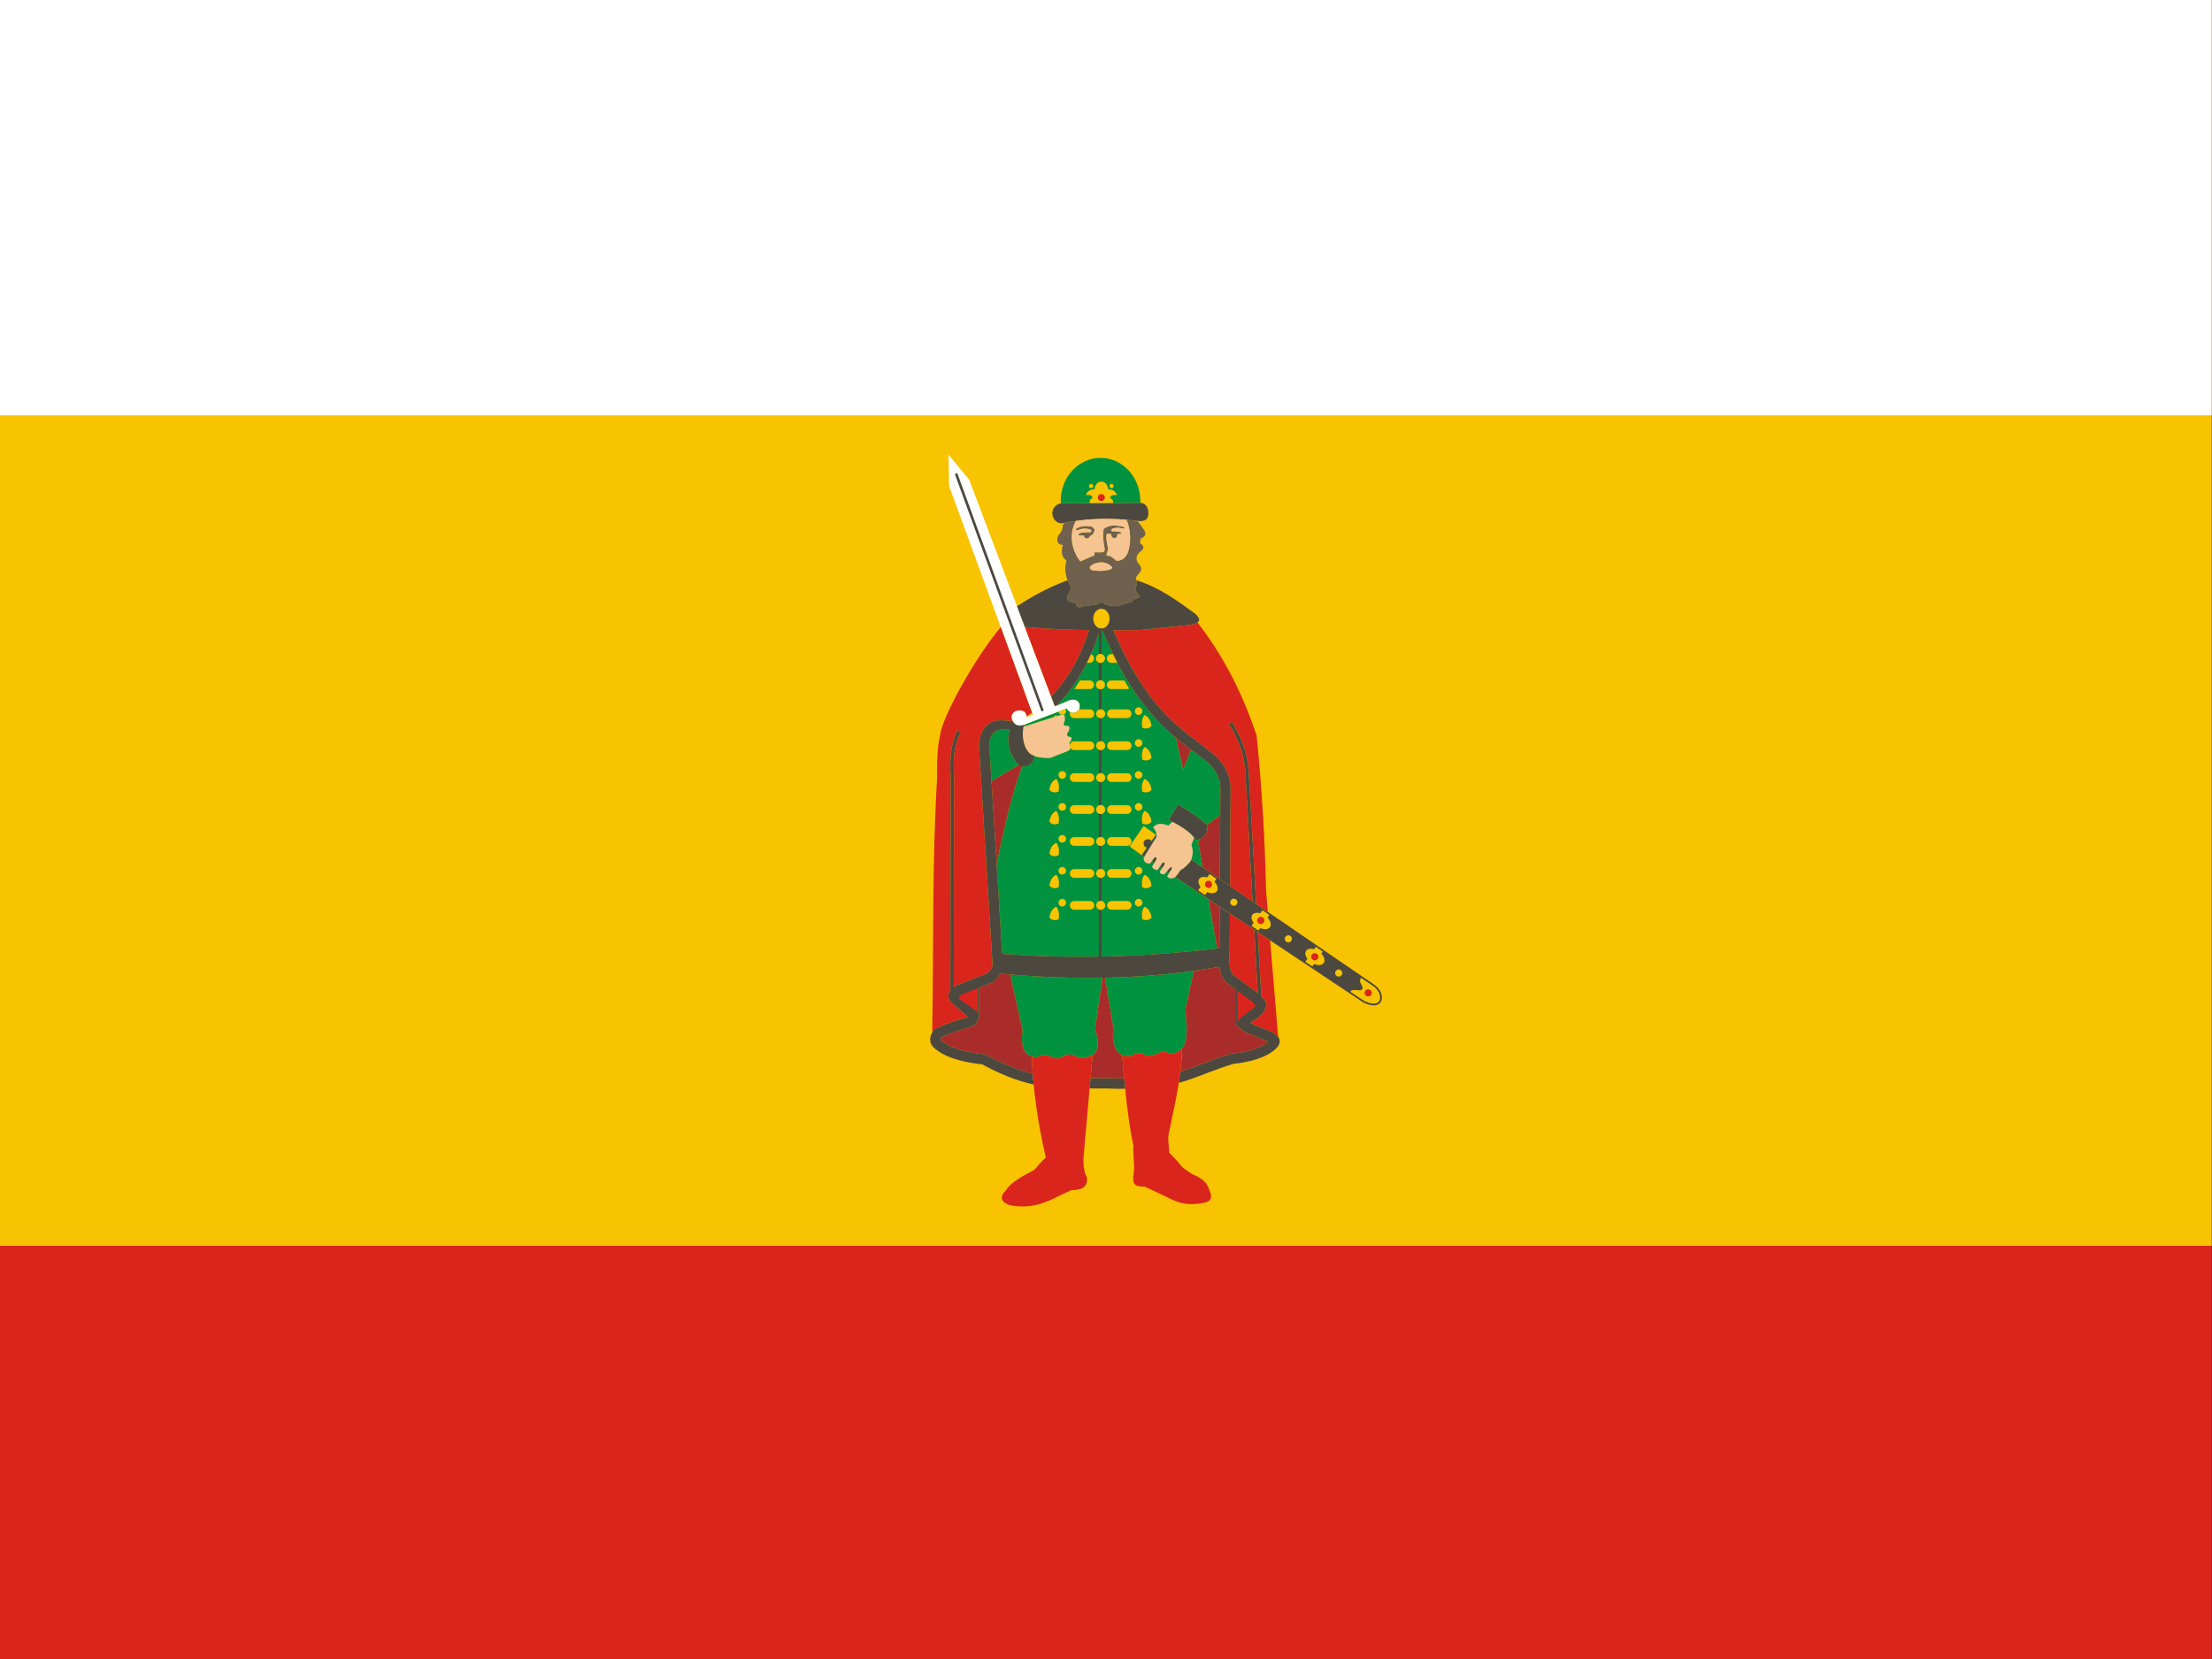 <?xml version="1.0" encoding="UTF-8" standalone="no"?>
<svg
   xml:space="preserve"
   width="640"
   height="480"
   version="1.1"
   style="clip-rule:evenodd;fill-rule:evenodd;image-rendering:optimizeQuality;shape-rendering:geometricPrecision;text-rendering:geometricPrecision"
   viewBox="0 0 15360 11520"
   id="svg192794"
   sodipodi:docname="ru-rya-4x3.svg"
   inkscape:version="1.2.2 (b0a84865, 2022-12-01)"
   xmlns:inkscape="http://www.inkscape.org/namespaces/inkscape"
   xmlns:sodipodi="http://sodipodi.sourceforge.net/DTD/sodipodi-0.dtd"
   xmlns="http://www.w3.org/2000/svg"
   xmlns:svg="http://www.w3.org/2000/svg"><rect x="0" y="0" width="15360" height="11520" fill="#333333" stroke="none"/><sodipodi:namedview
   id="namedview192796"
   pagecolor="#ffffff"
   bordercolor="#666666"
   borderopacity="1.0"
   inkscape:showpageshadow="2"
   inkscape:pageopacity="0.0"
   inkscape:pagecheckerboard="0"
   inkscape:deskcolor="#d1d1d1"
   showgrid="false"
   inkscape:zoom="1.2479167"
   inkscape:cx="320.13356"
   inkscape:cy="240"
   inkscape:window-width="1440"
   inkscape:window-height="819"
   inkscape:window-x="0"
   inkscape:window-y="25"
   inkscape:window-maximized="0"
   inkscape:current-layer="svg192794" />
 <defs
   id="defs192728">
  <style
   type="text/css"
   id="style192726">
   <![CDATA[
    .fil4 {fill:#00923F}
    .fil3 {fill:#4C4840}
    .fil7 {fill:#70614E}
    .fil5 {fill:#AA2C2A}
    .fil0 {fill:#DA251D}
    .fil6 {fill:#F5C491}
    .fil1 {fill:#F8C300}
    .fil2 {fill:white}
   ]]>
  </style>
 </defs>
  
  
  <g
   id="g196623"
   transform="scale(0.237,0.267)"
   style="stroke-width:3.977"><rect
     class="fil0"
     width="64800"
     height="43200"
     id="rect192730"
     x="0"
     y="0"
     style="stroke-width:3.977" /><rect
     class="fil1"
     width="64800"
     height="32400"
     id="rect192732"
     x="0"
     y="0"
     style="stroke-width:3.977" /><rect
     class="fil2"
     width="64800"
     height="10800"
     id="rect192734"
     x="0"
     y="0"
     style="stroke-width:3.977" /></g>
  <g
   id="g194818"
   transform="matrix(0.267,0,0,0.267,-960,0)"
   style="stroke-width:3.75"><rect
     class="fil2"
     width="21600"
     height="21600"
     id="rect192734-7"
     x="21600"
     y="10800"
     style="clip-rule:evenodd;fill:none;fill-rule:evenodd;stroke-width:3.75;image-rendering:optimizeQuality;shape-rendering:geometricPrecision;text-rendering:geometricPrecision" /><g
     id="g192792"
     transform="matrix(1.8,0,0,1.8,0,8.124)"
     style="stroke-width:2.083">
   <path
   class="fil3"
   d="m 17350,7266 1119,-5 c 81,0 121,70 121,149 v 0 c 0,79 -36,125 -148,112 -441,-51 -747,-35 -1092,32 -80,16 -148,-65 -148,-144 v 0 c 0,-79 66,-143 148,-144 z"
   id="path192736"
   style="stroke-width:2.083" />
   <path
   class="fil4"
   d="m 17899,6611 c 316,0 574,278 574,618 0,11 0,21 -1,32 -1,0 -2,0 -3,0 l -1119,5 c -9,0 -17,1 -25,2 0,-13 -1,-26 -1,-39 0,-340 258,-618 575,-618 z"
   id="path192738"
   style="stroke-width:2.083" />
   <path
   class="fil3"
   d="m 19015,11617 c 144,82 288,170 432,305 -5,135 -62,206 -172,211 -87,-132 -239,-212 -392,-290 44,-75 88,-150 132,-226 z"
   id="path192740"
   style="stroke-width:2.083" />
   <path
   class="fil4"
   d="m 19248,14023 -121,552 c 11,260 86,592 -188,645 -130,-19 -116,-53 -226,5 -61,17 -125,51 -197,0 -89,-23 -113,-18 -151,23 -206,49 -315,-106 -282,-401 l -121,-725 c 429,-8 857,-39 1286,-99 z"
   id="path192742"
   style="stroke-width:2.083" />
   <path
   class="fil4"
   d="m 16593,14076 178,800 c -32,249 24,390 208,397 86,-34 120,-53 231,4 60,18 100,18 172,-33 89,-23 138,-13 175,28 291,34 354,-122 263,-406 l 108,-743 c -445,7 -890,-10 -1335,-47 z"
   id="path192744"
   style="stroke-width:2.083" />
   <path
   class="fil5"
   d="m 19857,14296 v 496 l 65,74 -1,-5 13,12 49,33 325,133 13,9 c -13,12 -27,22 -42,32 -85,54 -182,85 -280,108 -69,14 -137,24 -207,31 -49,15 -98,30 -146,46 -142,48 -281,105 -422,157 -57,22 -114,41 -172,58 13,-108 22,-219 25,-336 105,-125 58,-368 50,-569 l 118,-542 c 4,-4 8,-7 12,-11 120,-17 240,-36 359,-57 7,46 18,92 37,135 7,14 14,27 22,40 21,30 43,53 72,75 z m -1646,944 c 10,113 20,226 30,338 -81,1 -163,-1 -244,-4 l -10,1 v -2 c -26,1 -53,1 -80,1 -51,0 -102,0 -153,-1 l 30,-334 c 89,-60 95,-190 36,-373 l 108,-743 c 12,0 23,-1 34,-1 l 121,725 c -23,209 25,348 128,393 z m -1306,21 c 3,83 8,165 14,248 -12,-3 -25,-6 -37,-9 -197,-54 -383,-132 -564,-226 -27,-14 -54,-29 -81,-43 -166,-20 -334,-46 -490,-111 -55,-25 -104,-53 -151,-93 -3,-3 -6,-5 -9,-9 -5,-7 6,-26 10,-32 64,-32 129,-59 197,-82 80,-27 161,-50 242,-76 l 31,-17 25,-19 21,-24 16,-29 9,-32 v -8 l 6,12 v -446 l 194,-75 c 18,-16 36,-32 53,-49 23,-25 41,-49 58,-77 48,4 96,9 144,12 l 178,800 c -27,212 9,346 134,385 z m 2665,-1561 v 0 c 1,-1 2,-1 2,-1 0,0 -1,0 -2,1 z m 5,-1 c 1,0 1,0 1,0 0,0 0,0 -1,0 z m 6,-1 c 0,0 1,0 1,0 0,0 -1,0 -1,0 z m 2,0 c 11,-1 22,-3 33,-4 l 3,-597 -163,-109 z m 39,-1002 5,-928 -188,146 c 3,3 5,5 8,8 -4,113 -44,180 -121,203 l -16,44 64,357 z m -636,-2040 106,457 116,-285 -175,-133 c -15,-13 -31,-26 -47,-39 z m -2272,392 c 0,0 0,0 0,0 l -346,206 -45,25 74,1195 c 8,-38 17,-76 25,-114 99,-454 200,-906 345,-1291 0,0 0,0 0,0 -13,-1 -26,-4 -40,-7 -4,-5 -9,-10 -13,-14 z"
   id="path192746"
   style="stroke-width:2.083" />
   <path
   class="fil0"
   d="m 19077,15144 c -12,432 -102,785 -188,1210 -26,80 1,217 3,298 65,60 116,120 165,179 34,48 107,85 167,130 114,45 204,109 233,194 58,126 57,186 -47,216 -278,57 -405,-2 -603,-104 -70,-33 -202,-94 -272,-127 -144,2 -176,-31 -161,-172 26,-96 -13,-318 1,-410 -90,-421 -124,-871 -164,-1318 42,19 94,22 154,8 38,-41 62,-46 151,-23 72,51 136,17 197,-1 110,-57 96,-23 226,-4 62,-12 107,-39 138,-76 z m -2172,117 c 18,488 90,970 203,1459 -65,60 -116,119 -166,179 -178,91 -342,184 -408,292 -96,96 -80,168 47,216 278,57 490,-16 688,-118 70,-33 140,-66 210,-99 144,2 238,-41 223,-181 -43,-79 -54,-179 -50,-289 l 132,-1481 c -49,33 -124,45 -227,33 -37,-41 -86,-51 -175,-28 -72,51 -112,51 -172,33 -111,-57 -145,-38 -231,-4 -27,-1 -52,-5 -74,-12 z"
   id="path192748"
   style="stroke-width:2.083" />
   <path
   class="fil2"
   d="m 17313,10170 -75,29 -1237,-3272 -299,-363 9,454 1208,3301 h 11 l -100,38 c 0,-83 -53,-113 -159,-90 -92,55 -64,152 9,201 31,14 69,14 113,1 206,-78 411,-157 616,-235 48,76 119,90 184,10 28,-110 -45,-158 -136,-135 z"
   id="path192750"
   style="stroke-width:2.083" />
   <path
   class="fil6"
   d="m 17327,10324 c -183,55 -360,115 -542,171 -36,191 33,399 159,420 0,2 0,5 -1,7 76,20 157,32 238,24 88,-42 176,-66 264,-108 45,-43 6,-78 3,-106 47,-56 41,-98 -6,-91 -34,-16 -37,-39 -8,-71 32,-69 17,-98 -45,-87 -27,-12 -29,-32 -9,-59 14,-89 -4,-122 -53,-100 z"
   id="path192752"
   style="stroke-width:2.083" />
   <path
   class="fil1"
   d="m 18057,6987 c -16,0 -30,14 -30,31 0,17 14,31 30,31 17,0 31,-14 31,-31 0,-17 -14,-31 -31,-31 z m -147,-33 c 61,3 88,48 100,111 66,-2 111,38 125,85 -42,-4 -67,-5 -86,14 -15,19 -16,40 7,37 25,18 27,42 21,62 l -333,2 c -7,-21 -5,-46 20,-64 23,3 22,-18 7,-37 -18,-19 -43,-18 -85,-14 13,-47 59,-87 124,-85 12,-63 39,-108 100,-111 z m -147,33 c 17,0 31,14 31,31 0,17 -14,31 -31,31 -17,0 -31,-14 -31,-31 0,-17 14,-31 31,-31 z"
   id="path192754"
   style="stroke-width:2.083" />
   <path
   class="fil0"
   d="m 16457,9057 c -379,449 -854,1319 -875,1556 -42,165 -47,392 -45,625 -73,1250 -49,2378 -70,3675 2,-3 4,-7 6,-10 l 20,-31 c 53,-28 106,-53 161,-75 95,-37 193,-66 290,-96 12,-3 26,-6 37,-13 l -253,-223 c -40,-69 -33,-120 1,-161 1,-812 1,-1624 2,-2437 1,-228 1,-456 1,-684 l -4,-88 2,-128 9,-101 c 5,-32 10,-64 17,-95 6,-30 14,-58 22,-87 l 17,-49 c 8,-20 16,-39 25,-58 l 10,-40 45,45 -10,15 -18,41 c -8,20 -15,40 -21,60 -10,34 -19,67 -26,101 -5,31 -10,61 -14,92 -3,33 -6,66 -8,98 -1,35 -1,70 -1,105 1,29 3,58 5,87 -1,1012 -3,2024 -4,3035 v 44 c 17,-12 36,-23 57,-34 l 428,-168 c 35,-32 75,-77 75,-127 l -198,-3186 c 3,-27 7,-52 12,-78 9,-38 21,-71 38,-106 11,-20 22,-37 35,-54 118,-137 255,-106 405,-92 -29,-49 -24,-109 41,-148 100,-22 153,4 159,77 26,-17 53,-33 79,-50 z m 728,1002 c 33,-34 64,-69 95,-106 57,-69 109,-140 158,-215 35,-55 68,-111 99,-168 44,-84 83,-169 119,-256 28,-71 54,-142 77,-214 -296,-4 -609,-17 -928,-46 z"
   id="path192756"
   style="stroke-width:2.083" />
   <path
   class="fil2"
   d="m 17480,10864 c 8,20 13,42 13,65 0,90 -74,164 -164,164 -68,0 -126,-42 -151,-101 z"
   id="path192758"
   style="stroke-width:2.083" />
   <polygon
   class="fil3"
   points="15794,6846 15829,6832 17079,10261 17045,10274 "
   id="polygon192760"
   style="stroke-width:2.083" />
   <circle
   class="fil0"
   cx="17910"
   cy="7184"
   r="50"
   id="circle192762"
   style="stroke-width:2.083" />
   <path
   class="fil7"
   d="m 17375,7549 c -8,13 -16,25 -23,37 3,49 -19,98 -64,147 -32,83 -10,129 66,138 -33,113 -9,183 54,223 -30,86 -25,183 17,293 18,33 36,66 54,99 -119,195 -47,212 52,213 17,49 40,96 106,59 69,-9 139,-18 208,-27 45,-38 84,-40 118,-6 103,41 195,40 275,-4 27,-7 54,-14 81,-21 44,8 38,-44 76,-51 29,-5 70,-13 71,-48 -50,-46 -89,-94 -42,-153 -4,-36 -8,-72 -13,-108 8,-12 16,-24 24,-36 44,-45 77,-92 24,-150 -54,-59 -55,-117 -1,-176 49,-34 85,-69 37,-114 -28,-12 -32,-42 -12,-91 63,-21 79,-60 46,-118 -32,-45 -63,-89 -95,-134 -56,-6 -109,-11 -161,-16 54,116 71,297 31,440 -25,88 -74,150 -173,154 l -85,-67 -63,-11 6,-30 20,-58 c -12,-79 -38,-160 -20,-227 l 65,7 h 2 c -2,4 -3,9 -3,14 0,24 20,44 44,44 25,0 44,-20 44,-44 0,-4 0,-8 -1,-12 v 0 l 60,-11 1,-16 c -36,-15 -84,-16 -134,-16 -24,-15 -14,-31 7,-39 45,-16 90,-17 135,-3 37,7 46,0 25,-22 -86,-18 -196,-44 -292,31 -11,89 -5,195 15,277 6,36 -4,55 -30,59 h -118 l 3,42 -205,90 c -132,-165 -167,-403 -64,-585 -56,7 -111,17 -168,27 z m 194,107 c -30,-2 -37,2 -23,-21 66,-41 133,-48 230,-29 23,15 45,37 33,66 -19,38 -19,45 -45,60 -2,0 -18,10 -20,10 -4,20 -22,35 -43,35 -24,0 -44,-20 -44,-44 -22,-1 -44,-1 -66,2 -14,-7 -14,-19 1,-34 43,-15 103,-15 161,-15 18,-13 18,-26 0,-39 -37,-13 -113,-25 -184,9 z m 466,507 c -66,-55 -181,-60 -275,5 -28,27 -15,49 10,64 100,20 182,13 255,-5 50,-15 53,-36 10,-64 z"
   id="path192764"
   style="stroke-width:2.083" />
   <path
   class="fil6"
   d="m 17543,7522 c -103,182 -68,420 64,585 l 205,-90 -3,-42 h 118 c 26,-4 36,-23 30,-59 -20,-82 -26,-188 -15,-277 96,-75 206,-49 292,-31 21,22 12,29 -25,22 -45,-14 -90,-13 -135,3 -21,8 -31,24 -7,39 50,0 98,1 134,16 l -1,16 -59,11 h -1 c 1,4 1,8 1,12 0,24 -19,44 -44,44 -24,0 -44,-20 -44,-44 0,-5 1,-10 3,-14 h -2 l -65,-7 c -18,67 8,148 20,227 l -20,58 -6,30 63,11 85,67 c 99,-4 148,-66 173,-154 40,-143 23,-324 -31,-440 -276,-22 -502,-15 -730,17 z m 26,134 c -30,-2 -37,2 -23,-21 66,-41 133,-48 230,-29 23,15 45,37 33,66 -19,38 -19,45 -45,60 -2,0 -18,10 -20,10 -4,20 -22,35 -43,35 -24,0 -44,-20 -44,-44 -22,-1 -44,-1 -66,2 -14,-7 -14,-19 1,-34 43,-15 103,-15 161,-15 18,-13 18,-26 0,-40 -37,-12 -113,-24 -184,10 z m 466,507 c -66,-55 -181,-60 -275,5 -28,27 -15,49 10,64 100,20 182,13 255,-5 50,-15 53,-37 10,-64 z"
   id="path192766"
   style="stroke-width:2.083" />
   <path
   class="fil3"
   d="m 21862,14229 -2651,-1814 c 0,2 -1,4 -2,6 -42,62 -93,114 -156,146 -36,55 -58,85 -77,101 l 2719,1811 c 92,45 159,51 204,33 98,-40 84,-194 -37,-283 z m -3154,-2159 -13,-9 -60,84 c -12,-16 -31,-27 -53,-27 -35,0 -64,29 -64,64 0,30 20,54 47,62 l -72,102 v 1 l 39,26 c 59,-95 117,-191 176,-286 0,-6 0,-11 0,-17 z m -72,372 37,25 c 12,-19 24,-39 36,-58 0,-32 -17,-38 -37,-18 -12,18 -24,34 -36,51 z m 118,79 33,21 c 11,-17 22,-34 35,-51 9,-35 2,-45 -30,-28 -13,19 -25,38 -38,58 z m 101,67 35,23 c 12,-20 24,-40 40,-61 -2,-27 -6,-34 -27,-20 -17,19 -32,38 -48,58 z"
   id="path192768"
   style="stroke-width:2.083" />
   <path
   class="fil4"
   d="m 16820,10459 -31,18 c -1,6 -3,12 -4,18 0,0 0,0 0,0 182,-56 359,-116 542,-171 49,-22 67,12 53,100 -21,27 -18,47 9,59 62,-11 77,18 45,87 -29,32 -26,55 8,71 47,-7 53,35 6,91 3,28 42,63 -3,106 -88,42 -176,66 -264,108 -81,8 -162,-4 -238,-24 0,0 0,0 0,0 -3,79 -67,157 -176,147 -158,417 -262,914 -370,1406 l 81,1301 c 1023,78 2059,49 3105,-78 l -127,-710 -480,-320 c 19,-16 41,-46 77,-101 63,-32 114,-84 156,-146 1,-2 2,-4 2,-6 l 163,111 -64,-357 16,-44 c -15,4 -32,7 -51,8 -87,-132 -239,-212 -392,-290 44,-75 88,-150 132,-226 142,81 283,167 424,297 l 188,-146 3,-389 c -2,-44 -9,-85 -22,-128 l -9,-26 c -35,-88 -91,-156 -160,-219 l -27,-22 -204,-156 -117,285 -105,-457 c -35,-30 -70,-60 -105,-91 -48,-44 -94,-90 -140,-136 l -130,-143 -157,-200 -140,-209 c -44,-72 -86,-144 -127,-217 -69,-129 -133,-260 -194,-393 -24,-55 -48,-110 -71,-165 -11,0 -23,0 -34,0 -24,76 -49,152 -78,227 -37,93 -77,184 -122,274 -33,61 -67,121 -103,181 -51,81 -106,158 -165,233 -48,59 -98,116 -152,170 l 45,-17 144,-61 c 91,-23 164,25 136,135 -65,80 -136,66 -184,-10 -196,75 -393,150 -589,225 z m 1888,1611 -14,-9 -59,84 c -12,-16 -31,-27 -53,-27 -35,0 -64,29 -64,64 0,30 20,54 47,62 l -72,102 v 1 l 39,26 c 59,-95 117,-191 176,-286 0,-6 0,-11 0,-17 z m -72,372 37,25 c 12,-19 24,-39 36,-58 0,-32 -17,-38 -37,-18 -12,18 -24,34 -36,51 z m 118,79 33,21 c 11,-17 22,-34 35,-51 9,-35 2,-45 -30,-28 -13,19 -25,38 -38,58 z m 101,67 35,23 c 12,-20 24,-40 40,-61 -2,-27 -6,-34 -27,-20 -17,19 -33,39 -48,58 z m -1911,-1672 c 0,1 0,1 0,1 0,0 0,0 0,-1 z m 0,2 c 0,0 0,1 0,1 0,0 0,-1 0,-1 z m 0,1 c 0,0 0,1 0,1 0,0 0,-1 0,-1 z m 0,1 c 0,0 0,0 0,1 0,-1 0,-1 0,-1 z m -1,1 c 0,0 0,0 0,1 0,-1 0,-1 0,-1 z m -620,360 391,-233 c -142,-153 -177,-345 -127,-514 -73,-8 -150,-7 -214,36 -26,20 -43,42 -57,72 -6,14 -11,27 -15,41 -5,22 -9,43 -11,65 z"
   id="path192770"
   style="stroke-width:2.083" />
   <path
   class="fil0"
   d="m 18084,9102 c 31,72 63,144 96,215 53,110 108,218 167,325 50,87 103,173 159,257 45,67 92,132 142,196 51,64 103,125 158,186 42,45 85,89 130,132 46,43 92,84 140,125 l 50,40 395,303 c 41,35 77,71 112,112 16,20 31,40 45,62 38,59 64,119 82,187 11,45 16,87 18,133 l -8,1422 325,223 c -29,-526 -59,-1052 -88,-1578 l -18,-316 -9,-81 -14,-81 -19,-82 -25,-81 -23,-61 -44,-102 c -10,-21 -21,-41 -31,-62 l -57,-99 -22,-23 58,-29 7,26 10,18 c 21,35 40,70 59,105 17,35 33,70 49,105 9,21 17,42 25,64 13,34 25,69 36,105 7,28 15,56 21,85 6,28 12,56 16,84 4,28 8,56 10,85 l 14,232 c 32,574 65,1147 97,1721 l 168,116 -25,-312 c -15,-730 -60,-1476 -136,-2237 -242,-714 -524,-1201 -854,-1633 -23,16 -63,27 -117,37 -252,25 -479,49 -731,74 -117,1 -240,2 -368,2 z m 1684,4094 -4,529 c -6,77 -9,153 1,229 9,53 23,106 68,139 l 337,249 c -17,-305 -34,-609 -51,-913 z m 402,268 c 17,308 35,616 52,924 l 1,5 56,62 12,26 4,25 v 23 l -11,41 c -8,18 -17,34 -29,50 l -26,30 c -31,31 -64,56 -100,80 l -65,48 317,130 c 23,17 46,32 69,51 l 15,17 -116,-1393 z"
   id="path192772"
   style="stroke-width:2.083" />
   <path
   class="fil3"
   d="m 16478,13776 c 1034,79 2080,48 3138,-82 l 3,-597 149,99 -4,529 c -6,77 -9,153 1,229 9,53 23,106 68,139 l 337,249 c -17,-305 -34,-609 -51,-913 l 51,35 c 17,308 35,616 52,924 l 1,5 56,62 12,27 4,24 v 23 l -11,41 c -8,18 -17,34 -29,50 l -26,30 c -31,31 -64,56 -100,80 l -65,48 317,130 c 23,17 46,32 69,51 l 20,24 16,36 1,41 -15,42 -28,34 c -45,45 -94,78 -151,107 -69,34 -139,58 -213,78 -85,21 -171,36 -259,45 -123,37 -244,80 -364,126 -118,45 -235,92 -356,129 -24,6 -48,13 -71,19 8,-53 15,-106 22,-160 58,-17 115,-36 172,-58 141,-52 280,-109 422,-157 48,-16 97,-31 146,-46 70,-7 138,-17 207,-31 98,-23 195,-54 281,-108 14,-10 28,-20 41,-32 l -13,-9 -325,-133 -49,-33 -13,-12 1,5 -65,-73 v -497 l -110,-81 c -29,-22 -51,-45 -72,-75 -8,-13 -15,-26 -22,-40 -19,-43 -30,-89 -37,-135 -1055,187 -2111,195 -3167,99 -17,28 -35,52 -57,77 -18,17 -36,33 -54,49 l -194,75 v 446 l -6,-12 v 8 l -9,32 -16,29 -21,24 -25,19 -31,17 c -80,26 -162,49 -242,76 -68,24 -133,50 -197,82 -4,6 -15,25 -10,32 3,4 6,6 9,9 47,40 96,68 151,93 156,65 324,91 490,111 27,14 54,29 81,43 181,94 367,172 564,226 12,3 25,6 37,9 4,52 8,105 13,157 0,0 -1,-1 -1,-1 -260,-58 -507,-163 -740,-290 -178,-21 -359,-54 -524,-128 -20,-10 -40,-20 -60,-31 -47,-27 -92,-58 -130,-97 -16,-20 -25,-36 -34,-60 -4,-19 -6,-35 -6,-54 2,-19 6,-35 12,-53 7,-17 14,-33 24,-49 l 20,-31 c 40,-21 79,-40 120,-58 14,-5 27,-11 41,-17 95,-37 193,-66 290,-95 12,-4 26,-7 37,-14 l -253,-223 c -40,-69 -33,-120 1,-161 1,-812 1,-1624 3,-2437 0,-228 0,-456 0,-684 l -4,-88 2,-128 9,-101 c 5,-32 10,-64 17,-95 6,-30 14,-58 22,-87 l 17,-49 c 8,-20 16,-39 25,-58 l 10,-40 45,45 -10,15 -18,41 c -8,20 -15,40 -21,60 -10,34 -19,67 -26,101 -5,31 -10,61 -14,92 -3,33 -6,66 -8,99 -1,34 -1,69 -1,104 1,29 3,58 5,87 -1,1012 -3,2024 -4,3035 v 44 c 17,-12 36,-23 57,-34 l 428,-168 c 35,-32 75,-77 75,-127 l -198,-3186 c 3,-27 7,-52 12,-78 9,-38 21,-71 38,-106 11,-19 22,-37 35,-54 118,-137 255,-106 405,-91 12,20 29,38 50,52 31,13 68,14 111,2 -49,197 22,423 153,445 0,91 -80,183 -217,147 -153,-156 -192,-354 -140,-528 -73,-8 -150,-7 -214,36 -26,20 -42,42 -57,72 -6,14 -11,27 -15,41 -5,22 -9,43 -11,65 z m 3144,-1080 8,-1317 c -2,-44 -9,-85 -22,-128 l -9,-26 c -35,-88 -90,-156 -160,-219 l -27,-22 -379,-289 c -51,-42 -102,-85 -152,-130 -48,-44 -94,-90 -140,-136 l -130,-143 -157,-200 -140,-209 c -44,-72 -86,-144 -127,-217 -69,-129 -133,-260 -194,-393 -24,-55 -48,-110 -71,-165 -11,0 -23,0 -34,0 -24,76 -49,152 -78,227 -37,93 -77,184 -122,274 -33,61 -67,121 -103,181 -51,81 -106,158 -165,233 -48,59 -98,116 -152,170 l -30,12 -53,-140 c 33,-34 64,-69 95,-106 57,-69 109,-140 158,-215 35,-55 68,-111 99,-168 44,-84 83,-169 119,-256 28,-71 54,-142 77,-214 -296,-4 -609,-17 -928,-46 l -113,-299 c 228,-150 467,-278 723,-373 3,0 6,0 8,0 1,2 2,3 2,5 18,33 36,66 54,99 -119,195 -47,212 52,213 17,49 40,96 106,59 69,-9 139,-18 208,-27 45,-38 84,-40 118,-6 103,41 195,40 275,-4 27,-7 54,-14 81,-21 44,8 38,-44 76,-51 29,-5 70,-13 71,-48 -50,-46 -89,-94 -42,-153 -3,-22 -5,-44 -8,-66 3,0 6,0 9,0 336,106 592,301 849,487 92,93 52,132 -91,157 -252,25 -479,49 -731,74 -117,1 -240,2 -368,2 31,72 63,144 96,215 53,110 108,218 167,325 50,87 103,173 159,257 45,67 92,132 142,196 51,64 103,125 158,186 42,45 85,89 130,132 46,43 92,84 140,125 l 50,40 395,303 c 41,35 77,71 112,112 16,20 31,40 45,62 38,59 64,119 82,187 11,45 16,87 18,133 l -8,1422 z m 473,324 c -29,-526 -59,-1052 -88,-1578 l -18,-316 -9,-81 -14,-81 -19,-82 -25,-81 -23,-61 -44,-102 c -10,-21 -21,-41 -31,-62 l -57,-99 -22,-23 58,-29 7,27 10,17 c 21,35 40,70 59,105 17,35 34,70 49,105 9,21 17,42 25,64 13,34 25,69 36,105 7,28 15,56 21,85 6,28 12,56 16,84 4,28 8,56 10,85 l 14,232 c 32,574 65,1147 97,1721 z m -1840,2707 c -87,1 -174,-1 -261,-4 l -7,-3 v 2 c -70,1 -140,1 -210,0 -12,0 -24,0 -36,-1 l 13,-148 c 51,1 102,1 153,1 27,0 54,0 80,-1 v 2 l 10,-1 c 81,3 163,5 244,4 5,50 9,100 14,149 z"
   id="path192774"
   style="stroke-width:2.083" />
   <path
   class="fil6"
   d="m 18938,11871 c -21,15 -41,32 -59,53 -105,-42 -178,-32 -222,28 38,35 54,80 51,135 -63,102 -126,205 -188,307 9,72 46,78 96,78 19,-28 37,-53 56,-81 20,-20 37,-14 37,18 -22,35 -43,69 -65,104 7,37 41,48 78,55 24,-35 47,-70 70,-105 32,-17 39,-7 30,28 -24,32 -43,65 -67,97 1,34 32,40 64,43 29,-34 54,-67 84,-101 21,-14 25,-7 27,20 -27,36 -42,68 -69,103 11,27 39,38 61,33 46,0 64,-16 131,-119 63,-32 114,-84 156,-146 26,-76 30,-141 4,-217 13,-35 25,-70 37,-105 -77,-97 -192,-165 -312,-228 z"
   id="path192776"
   style="stroke-width:2.083" />
   <path
   class="fil1"
   d="m 18698,12056 -176,-126 -204,294 172,127 75,-107 c -27,-8 -47,-32 -47,-62 0,-35 29,-64 64,-64 22,0 41,11 53,27 z"
   id="path192778"
   style="stroke-width:2.083" />
   <path
   class="fil1"
   d="m 21663,14123 c -12,13 -18,33 -13,67 53,82 55,131 -65,109 -41,-2 -69,5 -77,26 l 199,132 c 15,8 30,14 46,20 13,5 27,9 41,13 12,3 23,5 35,6 10,0 20,1 30,0 8,-1 16,-3 24,-5 l 6,-2 14,-7 10,-9 9,-9 7,-12 5,-13 4,-15 1,-15 -1,-17 -3,-18 -6,-19 -8,-18 -10,-19 -12,-18 -15,-18 -17,-17 -20,-16 z m -654,-448 -24,35 c -49,-14 -95,-7 -116,23 -20,30 -12,75 19,116 l -30,43 101,67 24,-36 c 59,26 117,21 141,-14 25,-35 8,-90 -36,-136 l 21,-29 z m -771,-528 -31,44 c -49,-14 -95,-6 -116,24 -20,30 -11,74 19,115 l -31,43 101,68 26,-36 c 58,25 116,21 141,-14 24,-36 8,-91 -36,-136 l 27,-39 z m -764,-523 -34,48 c -49,-14 -94,-7 -115,23 -21,30 -12,75 18,116 l -34,49 100,67 30,-42 c 58,26 117,21 141,-14 24,-35 8,-90 -36,-136 l 30,-42 z m 350,356 c 29,0 52,23 52,52 0,28 -23,51 -52,51 -28,0 -52,-23 -52,-51 0,-29 24,-52 52,-52 z m 788,529 c 28,0 52,23 52,52 0,28 -24,51 -52,51 -29,0 -52,-23 -52,-51 0,-29 23,-52 52,-52 z m 728,493 c 28,0 52,24 52,52 0,29 -24,52 -52,52 -28,0 -52,-23 -52,-52 0,-28 24,-52 52,-52 z"
   id="path192780"
   style="stroke-width:2.083" />
   <path
   class="fil0"
   d="m 21766,14289 c 28,0 51,23 51,51 0,29 -23,52 -51,52 -29,0 -52,-23 -52,-52 0,-28 23,-51 52,-51 z m -772,-521 c 28,0 52,23 52,51 0,29 -24,52 -52,52 -29,0 -52,-23 -52,-52 0,-28 23,-51 52,-51 z m -780,-526 c 29,0 52,24 52,52 0,29 -23,52 -52,52 -28,0 -52,-23 -52,-52 0,-28 24,-52 52,-52 z m -756,-521 c 29,0 52,24 52,52 0,28 -23,52 -52,52 -28,0 -51,-24 -51,-52 0,-28 23,-52 51,-52 z"
   id="path192782"
   style="stroke-width:2.083" />
   <path
   class="fil0"
   d="m 19875,14309 v 451 l 13,-7 2,-9 20,-32 23,-22 129,-94 c 29,-20 58,-42 79,-72 l -54,-59 z m -3749,323 v -359 l -228,88 c -12,7 -24,14 -35,24 -16,20 -12,36 -1,50 l 251,172 z"
   id="path192784"
   style="stroke-width:2.083" />
   <ellipse
   class="fil1"
   cx="17911"
   cy="8934"
   rx="118"
   ry="143"
   id="ellipse192786"
   style="stroke-width:2.083" />
   <polygon
   class="fil3"
   points="17920,9077 17914,9100 17914,13858 17920,13880 17869,13880 17874,13858 17874,9100 17869,9077 "
   id="polygon192788"
   style="stroke-width:2.083" />
   <path
   class="fil1"
   d="m 18051,9446 h 26 c 21,42 42,84 63,125 h -89 c -33,0 -61,-28 -61,-62 v 0 c 0,-35 28,-63 61,-63 z m -291,2 c 26,8 44,32 44,61 v 0 c 0,34 -27,62 -60,62 h -41 c 20,-40 39,-81 57,-123 z m 291,379 h 191 c 23,39 46,78 70,117 -9,5 -19,8 -29,8 h -232 c -33,0 -61,-28 -61,-62 v 0 c 0,-35 28,-63 61,-63 z m -450,0 h 143 c 33,0 60,28 60,63 v 0 c 0,34 -27,62 -60,62 h -224 c 22,-32 44,-64 65,-98 6,-9 11,-18 16,-27 z m 296,-3 c 36,0 66,30 66,66 0,36 -30,65 -66,65 -36,0 -65,-29 -65,-65 0,-36 29,-66 65,-66 z m 0,-381 c 36,0 66,30 66,66 0,36 -30,65 -66,65 -36,0 -65,-29 -65,-65 0,-36 29,-66 65,-66 z m -605,835 c 3,21 19,38 38,44 15,-6 27,-6 36,-1 21,-8 35,-28 35,-51 0,-11 -3,-21 -9,-30 -33,13 -67,26 -100,38 z m -32,49 c 4,5 7,9 10,14 -19,6 -38,12 -56,18 13,-15 29,-25 46,-32 z m 1189,-112 c 30,0 55,24 55,55 0,30 -25,55 -55,55 -31,0 -55,-25 -55,-55 0,-31 24,-55 55,-55 z m 85,112 c -38,47 -45,113 -31,183 45,17 96,19 132,-26 -10,-83 -50,-137 -101,-157 z m -480,-82 h 232 c 33,0 60,29 60,63 v 0 c 0,34 -27,63 -60,63 h -232 c -33,0 -60,-29 -60,-63 v 0 c 0,-34 27,-63 60,-63 z m -463,0 h 156 c 33,0 61,29 61,63 v 0 c 0,34 -28,63 -61,63 h -232 c -33,0 -60,-29 -60,-63 v 0 c 0,-8 1,-16 4,-23 41,24 88,14 132,-40 z m 310,-2 c 36,0 65,29 65,65 0,36 -29,65 -65,65 -36,0 -66,-29 -66,-65 0,-36 30,-65 66,-65 z m -555,894 c -30,0 -55,25 -55,55 0,31 25,55 55,55 30,0 55,-24 55,-55 0,-30 -25,-55 -55,-55 z m -86,113 c 38,47 45,113 32,183 -45,17 -97,19 -132,-26 10,-83 50,-137 100,-157 z m 1189,-113 c 30,0 55,25 55,55 0,31 -25,55 -55,55 -31,0 -55,-24 -55,-55 0,-30 24,-55 55,-55 z m 85,113 c -38,47 -45,113 -31,183 45,17 96,19 132,-26 -10,-83 -50,-137 -101,-157 z m -1188,349 c -30,0 -55,25 -55,55 0,30 25,55 55,55 30,0 55,-25 55,-55 0,-30 -25,-55 -55,-55 z m -86,113 c 38,47 45,112 32,182 -45,18 -97,20 -132,-26 10,-83 50,-137 100,-156 z m 1189,-113 c 30,0 55,25 55,55 0,30 -25,55 -55,55 -31,0 -55,-25 -55,-55 0,-30 24,-55 55,-55 z m 85,113 c -38,47 -45,112 -31,182 45,18 96,20 132,-26 -10,-83 -50,-137 -101,-156 z m -480,-544 h 232 c 33,0 60,28 60,63 v 0 c 0,34 -27,62 -60,62 h -232 c -33,0 -60,-28 -60,-62 v 0 c 0,-35 27,-63 60,-63 z m -539,0 h 232 c 33,0 61,28 61,63 v 0 c 0,34 -28,62 -61,62 h -232 c -33,0 -60,-28 -60,-62 v 0 c 0,-35 27,-63 60,-63 z m -169,892 c -30,0 -55,25 -55,55 0,31 25,55 55,55 30,0 55,-24 55,-55 0,-30 -25,-55 -55,-55 z m -86,113 c 38,47 45,113 32,182 -45,18 -97,20 -132,-25 10,-83 50,-137 100,-157 z m 1189,-1497 c 30,0 55,25 55,55 0,30 -25,55 -55,55 -31,0 -55,-25 -55,-55 0,-30 24,-55 55,-55 z m 85,113 c -38,47 -45,112 -31,182 45,18 96,20 132,-26 -10,-83 -50,-137 -101,-156 z m -480,-82 h 232 c 33,0 60,28 60,62 v 0 c 0,35 -27,63 -60,63 h -232 c -33,0 -60,-28 -60,-63 v 0 c 0,-34 27,-62 60,-62 z m -539,0 h 232 c 33,0 61,28 61,62 v 0 c 0,35 -28,63 -61,63 h -232 c -33,0 -60,-28 -60,-63 v 0 c 0,-34 27,-62 60,-62 z m 539,923 h 232 c 33,0 60,28 60,62 v 0 c 0,35 -27,63 -60,63 h -232 c -33,0 -60,-28 -60,-63 v 0 c 0,-34 27,-62 60,-62 z m -539,0 h 232 c 33,0 61,28 61,62 v 0 c 0,35 -28,63 -61,63 h -232 c -33,0 -60,-28 -60,-63 v 0 c 0,-34 27,-62 60,-62 z m -169,892 c -30,0 -55,25 -55,55 0,30 25,55 55,55 30,0 55,-25 55,-55 0,-30 -25,-55 -55,-55 z m -86,113 c 38,47 45,112 32,182 -45,18 -97,20 -132,-26 10,-83 50,-137 100,-156 z m 1189,-113 c 30,0 55,25 55,55 0,30 -25,55 -55,55 -31,0 -55,-25 -55,-55 0,-30 24,-55 55,-55 z m 85,113 c -38,47 -45,112 -31,182 45,18 96,20 132,-26 -10,-83 -50,-137 -101,-156 z m -633,-1469 c 36,0 65,29 65,65 0,36 -29,65 -65,65 -36,0 -66,-29 -66,-65 0,-36 30,-65 66,-65 z m 0,-462 c 36,0 65,29 65,65 0,36 -29,66 -65,66 -36,0 -66,-30 -66,-66 0,-36 30,-65 66,-65 z m 153,1387 h 232 c 33,0 60,28 60,63 v 0 c 0,34 -27,62 -60,62 h -232 c -33,0 -60,-28 -60,-62 v 0 c 0,-35 27,-63 60,-63 z m -539,0 h 232 c 33,0 61,28 61,63 v 0 c 0,34 -28,62 -61,62 h -232 c -33,0 -60,-28 -60,-62 v 0 c 0,-35 27,-63 60,-63 z m -169,892 c -30,0 -55,25 -55,55 0,31 25,55 55,55 30,0 55,-24 55,-55 0,-30 -25,-55 -55,-55 z m -86,113 c 38,47 45,113 32,182 -45,18 -97,20 -132,-25 10,-83 50,-137 100,-157 z m 1189,-113 c 30,0 55,25 55,55 0,31 -25,55 -55,55 -31,0 -55,-24 -55,-55 0,-30 24,-55 55,-55 z m 85,113 c -38,47 -45,113 -31,182 45,18 96,20 132,-25 -10,-83 -50,-137 -101,-157 z m -633,-1469 c 36,0 65,29 65,65 0,36 -29,66 -65,66 -36,0 -66,-30 -66,-66 0,-36 30,-65 66,-65 z m 153,926 h 232 c 33,0 60,28 60,62 v 0 c 0,35 -27,63 -60,63 h -232 c -33,0 -60,-28 -60,-63 v 0 c 0,-34 27,-62 60,-62 z m -539,0 h 232 c 33,0 61,28 61,62 v 0 c 0,35 -28,63 -61,63 h -232 c -33,0 -60,-28 -60,-63 v 0 c 0,-34 27,-62 60,-62 z m 386,-465 c 36,0 65,30 65,66 0,36 -29,65 -65,65 -36,0 -66,-29 -66,-65 0,-36 30,-66 66,-66 z m 153,926 h 232 c 33,0 60,28 60,63 v 0 c 0,34 -27,62 -60,62 h -232 c -33,0 -60,-28 -60,-62 v 0 c 0,-35 27,-63 60,-63 z m -539,0 h 232 c 33,0 61,28 61,63 v 0 c 0,34 -28,62 -61,62 h -232 c -33,0 -60,-28 -60,-62 v 0 c 0,-35 27,-63 60,-63 z m 386,-464 c 36,0 65,29 65,65 0,36 -29,66 -65,66 -36,0 -66,-30 -66,-66 0,-36 30,-65 66,-65 z m 0,461 c 36,0 65,30 65,66 0,36 -29,65 -65,65 -36,0 -66,-29 -66,-65 0,-36 30,-66 66,-66 z"
   id="path192790"
   style="stroke-width:2.083" />
  </g></g>
</svg>
